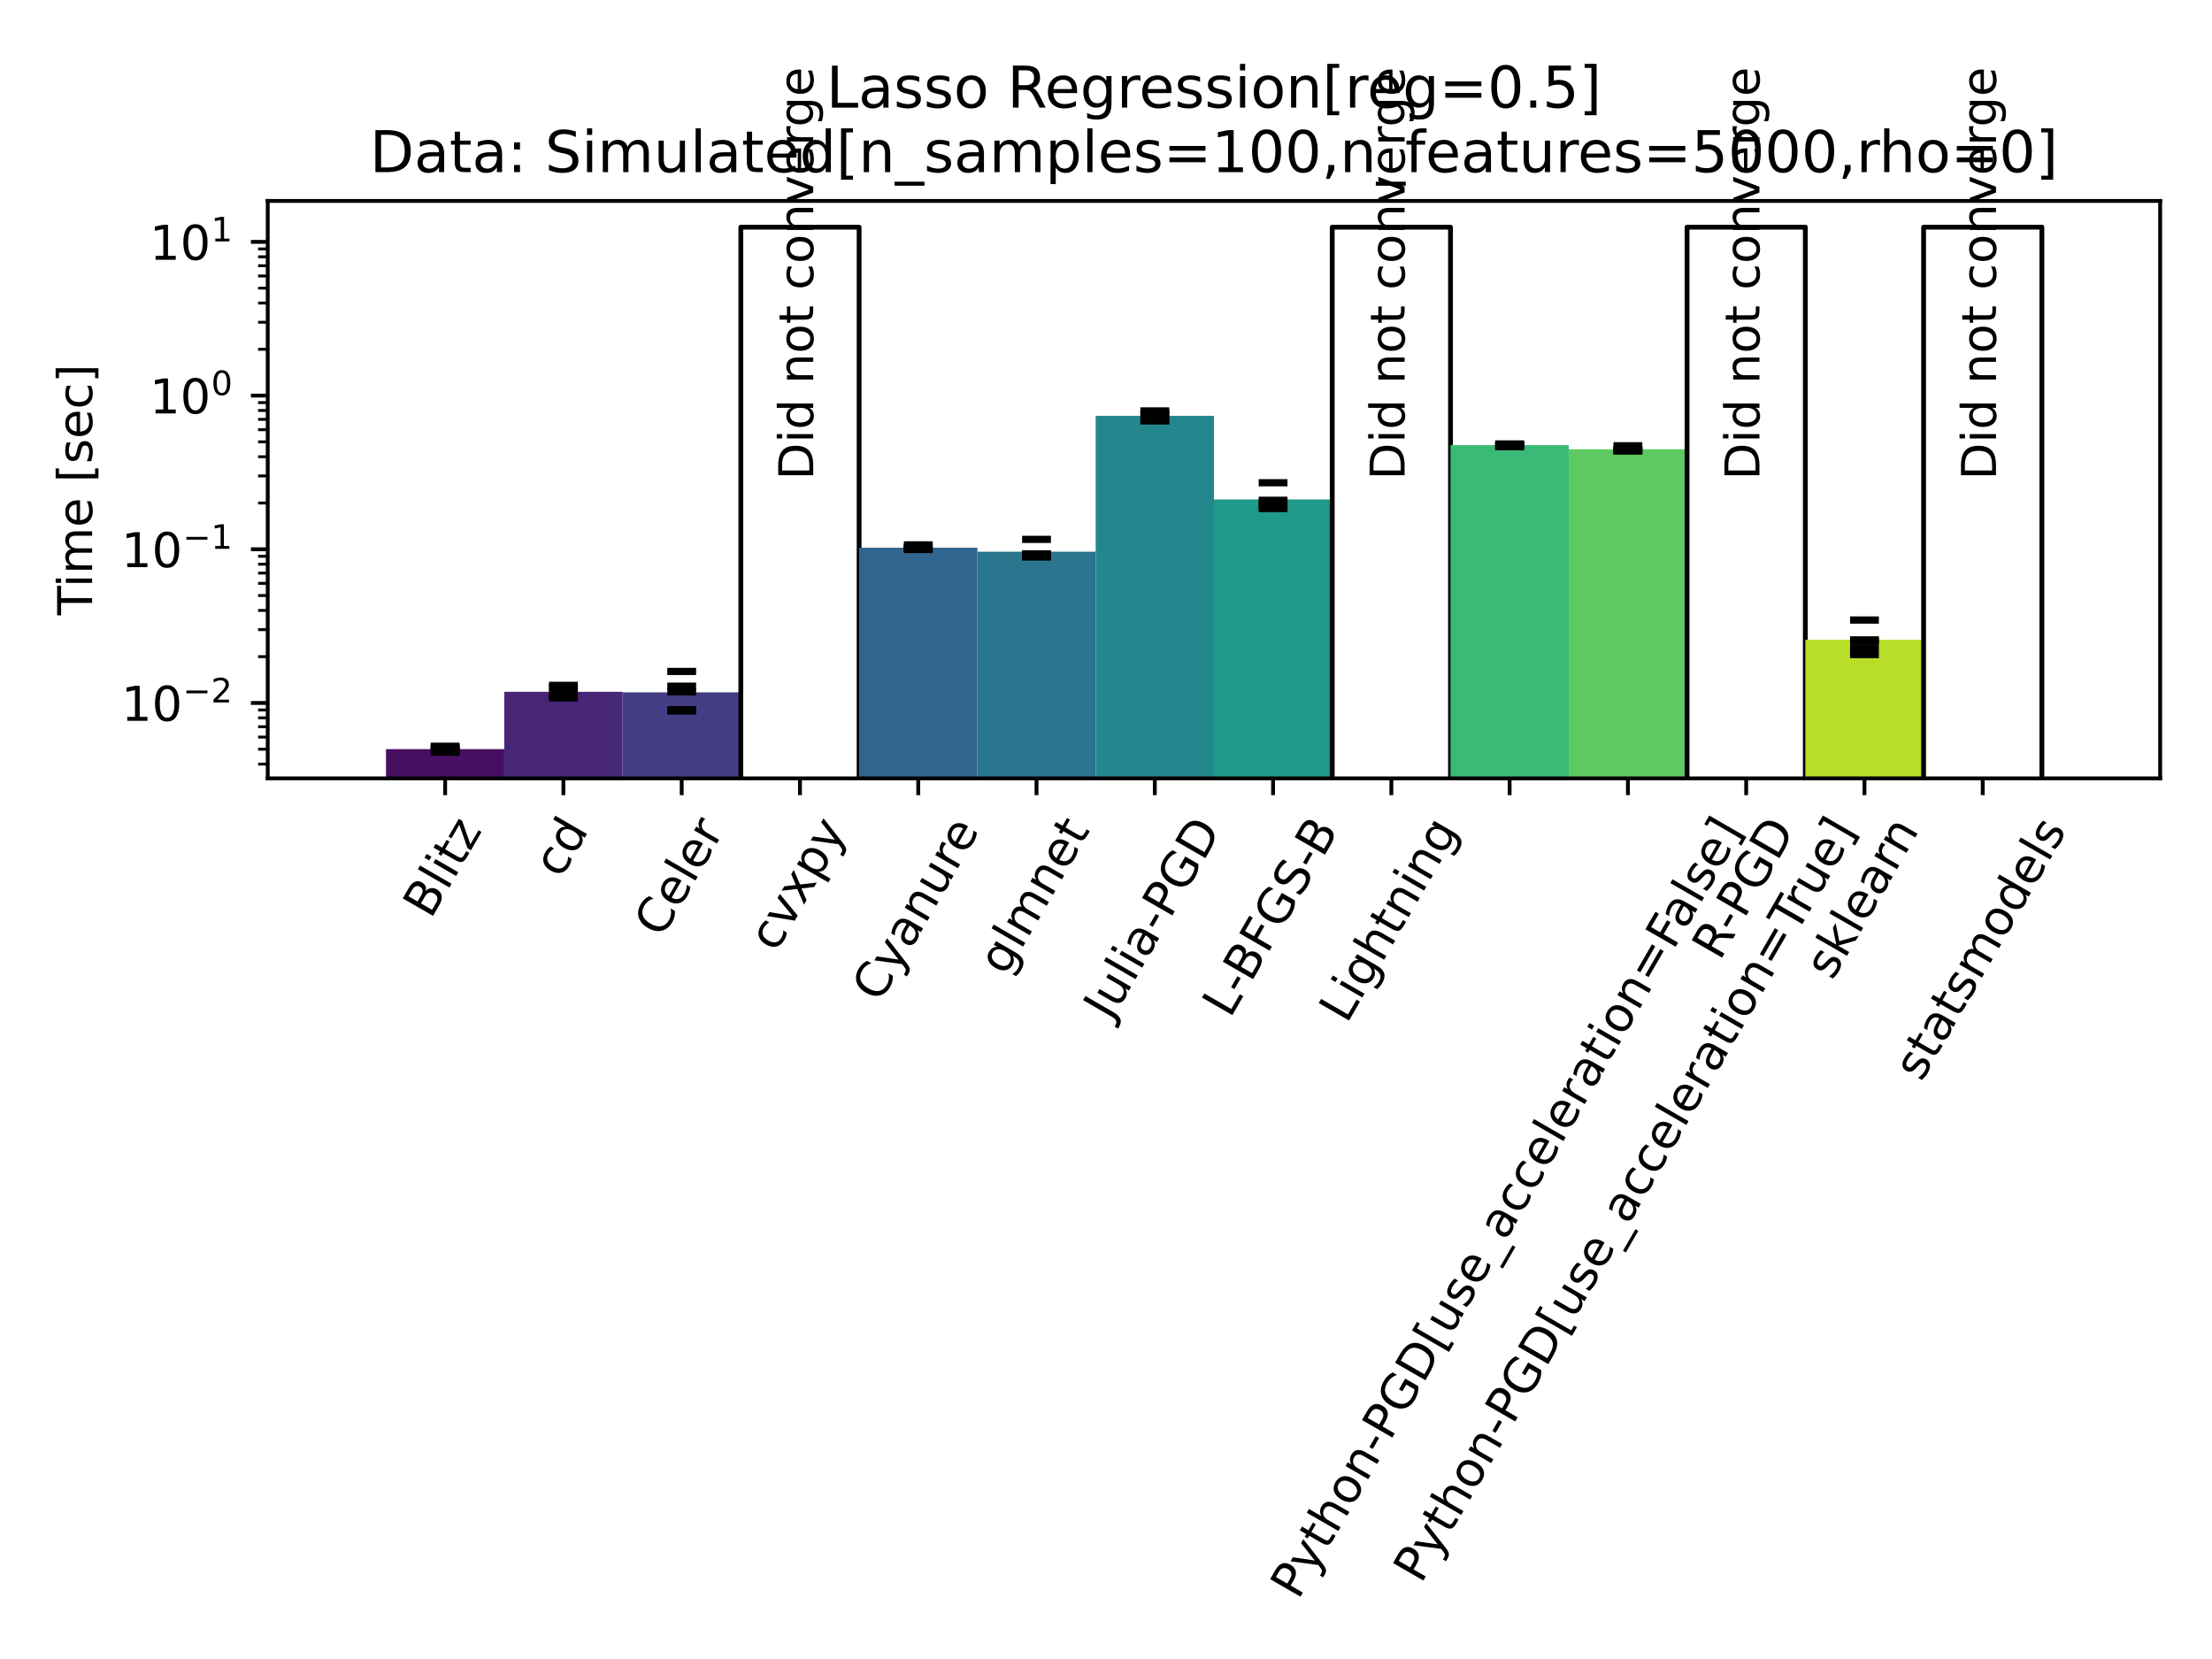 <?xml version="1.0" encoding="utf-8" standalone="no"?>
<!DOCTYPE svg PUBLIC "-//W3C//DTD SVG 1.1//EN"
  "http://www.w3.org/Graphics/SVG/1.1/DTD/svg11.dtd">
<!-- Created with matplotlib (https://matplotlib.org/) -->
<svg height="345.6pt" version="1.1" viewBox="0 0 460.8 345.6" width="460.8pt" xmlns="http://www.w3.org/2000/svg" xmlns:xlink="http://www.w3.org/1999/xlink">
 <defs>
  <style type="text/css">*{stroke-linecap:butt;stroke-linejoin:round;}</style>
 </defs>
 <g id="figure_1">
  <g id="patch_1">
   <path d="M 0 345.6 
L 460.8 345.6 
L 460.8 0 
L 0 0 
z
" style="fill:#ffffff;"/>
  </g>
  <g id="axes_1">
   <g id="patch_2">
    <path d="M 55.772 162.148 
L 450 162.148 
L 450 41.856 
L 55.772 41.856 
z
" style="fill:#ffffff;"/>
   </g>
   <g id="patch_3">
    <path clip-path="url(#p3d1bf90255)" d="M 80.411 32098.997 
L 105.051 32098.997 
L 105.051 156.059 
L 80.411 156.059 
z
" style="fill:#470e61;"/>
   </g>
   <g id="patch_4">
    <path clip-path="url(#p3d1bf90255)" d="M 105.051 32098.997 
L 129.69 32098.997 
L 129.69 144.115 
L 105.051 144.115 
z
" style="fill:#482677;"/>
   </g>
   <g id="patch_5">
    <path clip-path="url(#p3d1bf90255)" d="M 129.69 32098.997 
L 154.329 32098.997 
L 154.329 144.23 
L 129.69 144.23 
z
" style="fill:#433d84;"/>
   </g>
   <g id="patch_6">
    <path clip-path="url(#p3d1bf90255)" d="M 154.329 32098.997 
L 178.968 32098.997 
L 178.968 47.324 
L 154.329 47.324 
z
" style="fill:#ffffff;stroke:#000000;stroke-linejoin:miter;"/>
   </g>
   <g id="patch_7">
    <path clip-path="url(#p3d1bf90255)" d="M 178.968 32098.997 
L 203.608 32098.997 
L 203.608 114.092 
L 178.968 114.092 
z
" style="fill:#32658e;"/>
   </g>
   <g id="patch_8">
    <path clip-path="url(#p3d1bf90255)" d="M 203.608 32098.997 
L 228.247 32098.997 
L 228.247 114.931 
L 203.608 114.931 
z
" style="fill:#2a768e;"/>
   </g>
   <g id="patch_9">
    <path clip-path="url(#p3d1bf90255)" d="M 228.247 32098.997 
L 252.886 32098.997 
L 252.886 86.617 
L 228.247 86.617 
z
" style="fill:#24878e;"/>
   </g>
   <g id="patch_10">
    <path clip-path="url(#p3d1bf90255)" d="M 252.886 32098.997 
L 277.525 32098.997 
L 277.525 104.039 
L 252.886 104.039 
z
" style="fill:#1f998a;"/>
   </g>
   <g id="patch_11">
    <path clip-path="url(#p3d1bf90255)" d="M 277.525 32098.997 
L 302.165 32098.997 
L 302.165 47.324 
L 277.525 47.324 
z
" style="fill:#ffffff;stroke:#000000;stroke-linejoin:miter;"/>
   </g>
   <g id="patch_12">
    <path clip-path="url(#p3d1bf90255)" d="M 302.165 32098.997 
L 326.804 32098.997 
L 326.804 92.726 
L 302.165 92.726 
z
" style="fill:#3aba76;"/>
   </g>
   <g id="patch_13">
    <path clip-path="url(#p3d1bf90255)" d="M 326.804 32098.997 
L 351.443 32098.997 
L 351.443 93.58 
L 326.804 93.58 
z
" style="fill:#5ec962;"/>
   </g>
   <g id="patch_14">
    <path clip-path="url(#p3d1bf90255)" d="M 351.443 32098.997 
L 376.082 32098.997 
L 376.082 47.324 
L 351.443 47.324 
z
" style="fill:#ffffff;stroke:#000000;stroke-linejoin:miter;"/>
   </g>
   <g id="patch_15">
    <path clip-path="url(#p3d1bf90255)" d="M 376.082 32098.997 
L 400.722 32098.997 
L 400.722 133.259 
L 376.082 133.259 
z
" style="fill:#b8de29;"/>
   </g>
   <g id="patch_16">
    <path clip-path="url(#p3d1bf90255)" d="M 400.722 32098.997 
L 425.361 32098.997 
L 425.361 47.324 
L 400.722 47.324 
z
" style="fill:#ffffff;stroke:#000000;stroke-linejoin:miter;"/>
   </g>
   <g id="matplotlib.axis_1">
    <g id="xtick_1">
     <g id="line2d_1">
      <defs>
       <path d="M 0 0 
L 0 3.5 
" id="m2a4232f8e5" style="stroke:#000000;stroke-width:0.8;"/>
      </defs>
      <g>
       <use style="stroke:#000000;stroke-width:0.8;" x="92.731" xlink:href="#m2a4232f8e5" y="162.148"/>
      </g>
     </g>
     <g id="text_1">
      <!-- Blitz -->
      <g transform="translate(89.724 191.641)rotate(-60)scale(0.1 -0.1)">
       <defs>
        <path d="M 19.672 34.812 
L 19.672 8.109 
L 35.5 8.109 
Q 43.453 8.109 47.281 11.406 
Q 51.125 14.703 51.125 21.484 
Q 51.125 28.328 47.281 31.562 
Q 43.453 34.812 35.5 34.812 
z
M 19.672 64.797 
L 19.672 42.828 
L 34.281 42.828 
Q 41.5 42.828 45.031 45.531 
Q 48.578 48.25 48.578 53.812 
Q 48.578 59.328 45.031 62.062 
Q 41.5 64.797 34.281 64.797 
z
M 9.812 72.906 
L 35.016 72.906 
Q 46.297 72.906 52.391 68.219 
Q 58.5 63.531 58.5 54.891 
Q 58.5 48.188 55.375 44.234 
Q 52.25 40.281 46.188 39.312 
Q 53.469 37.75 57.5 32.781 
Q 61.531 27.828 61.531 20.406 
Q 61.531 10.641 54.891 5.312 
Q 48.25 0 35.984 0 
L 9.812 0 
z
" id="DejaVuSans-66"/>
        <path d="M 9.422 75.984 
L 18.406 75.984 
L 18.406 0 
L 9.422 0 
z
" id="DejaVuSans-108"/>
        <path d="M 9.422 54.688 
L 18.406 54.688 
L 18.406 0 
L 9.422 0 
z
M 9.422 75.984 
L 18.406 75.984 
L 18.406 64.594 
L 9.422 64.594 
z
" id="DejaVuSans-105"/>
        <path d="M 18.312 70.219 
L 18.312 54.688 
L 36.812 54.688 
L 36.812 47.703 
L 18.312 47.703 
L 18.312 18.016 
Q 18.312 11.328 20.141 9.422 
Q 21.969 7.516 27.594 7.516 
L 36.812 7.516 
L 36.812 0 
L 27.594 0 
Q 17.188 0 13.234 3.875 
Q 9.281 7.766 9.281 18.016 
L 9.281 47.703 
L 2.688 47.703 
L 2.688 54.688 
L 9.281 54.688 
L 9.281 70.219 
z
" id="DejaVuSans-116"/>
        <path d="M 5.516 54.688 
L 48.188 54.688 
L 48.188 46.484 
L 14.406 7.172 
L 48.188 7.172 
L 48.188 0 
L 4.297 0 
L 4.297 8.203 
L 38.094 47.516 
L 5.516 47.516 
z
" id="DejaVuSans-122"/>
       </defs>
       <use xlink:href="#DejaVuSans-66"/>
       <use x="68.604" xlink:href="#DejaVuSans-108"/>
       <use x="96.387" xlink:href="#DejaVuSans-105"/>
       <use x="124.17" xlink:href="#DejaVuSans-116"/>
       <use x="163.379" xlink:href="#DejaVuSans-122"/>
      </g>
     </g>
    </g>
    <g id="xtick_2">
     <g id="line2d_2">
      <g>
       <use style="stroke:#000000;stroke-width:0.8;" x="117.37" xlink:href="#m2a4232f8e5" y="162.148"/>
      </g>
     </g>
     <g id="text_2">
      <!-- cd -->
      <g transform="translate(116.798 183.207)rotate(-60)scale(0.1 -0.1)">
       <defs>
        <path d="M 48.781 52.594 
L 48.781 44.188 
Q 44.969 46.297 41.141 47.344 
Q 37.312 48.391 33.406 48.391 
Q 24.656 48.391 19.812 42.844 
Q 14.984 37.312 14.984 27.297 
Q 14.984 17.281 19.812 11.734 
Q 24.656 6.203 33.406 6.203 
Q 37.312 6.203 41.141 7.25 
Q 44.969 8.297 48.781 10.406 
L 48.781 2.094 
Q 45.016 0.344 40.984 -0.531 
Q 36.969 -1.422 32.422 -1.422 
Q 20.062 -1.422 12.781 6.344 
Q 5.516 14.109 5.516 27.297 
Q 5.516 40.672 12.859 48.328 
Q 20.219 56 33.016 56 
Q 37.156 56 41.109 55.141 
Q 45.062 54.297 48.781 52.594 
z
" id="DejaVuSans-99"/>
        <path d="M 45.406 46.391 
L 45.406 75.984 
L 54.391 75.984 
L 54.391 0 
L 45.406 0 
L 45.406 8.203 
Q 42.578 3.328 38.25 0.953 
Q 33.938 -1.422 27.875 -1.422 
Q 17.969 -1.422 11.734 6.484 
Q 5.516 14.406 5.516 27.297 
Q 5.516 40.188 11.734 48.094 
Q 17.969 56 27.875 56 
Q 33.938 56 38.25 53.625 
Q 42.578 51.266 45.406 46.391 
z
M 14.797 27.297 
Q 14.797 17.391 18.875 11.75 
Q 22.953 6.109 30.078 6.109 
Q 37.203 6.109 41.297 11.75 
Q 45.406 17.391 45.406 27.297 
Q 45.406 37.203 41.297 42.844 
Q 37.203 48.484 30.078 48.484 
Q 22.953 48.484 18.875 42.844 
Q 14.797 37.203 14.797 27.297 
z
" id="DejaVuSans-100"/>
       </defs>
       <use xlink:href="#DejaVuSans-99"/>
       <use x="54.98" xlink:href="#DejaVuSans-100"/>
      </g>
     </g>
    </g>
    <g id="xtick_3">
     <g id="line2d_3">
      <g>
       <use style="stroke:#000000;stroke-width:0.8;" x="142.009" xlink:href="#m2a4232f8e5" y="162.148"/>
      </g>
     </g>
     <g id="text_3">
      <!-- Celer -->
      <g transform="translate(137.855 195.618)rotate(-60)scale(0.1 -0.1)">
       <defs>
        <path d="M 64.406 67.281 
L 64.406 56.891 
Q 59.422 61.531 53.781 63.812 
Q 48.141 66.109 41.797 66.109 
Q 29.297 66.109 22.656 58.469 
Q 16.016 50.828 16.016 36.375 
Q 16.016 21.969 22.656 14.328 
Q 29.297 6.688 41.797 6.688 
Q 48.141 6.688 53.781 8.984 
Q 59.422 11.281 64.406 15.922 
L 64.406 5.609 
Q 59.234 2.094 53.438 0.328 
Q 47.656 -1.422 41.219 -1.422 
Q 24.656 -1.422 15.125 8.703 
Q 5.609 18.844 5.609 36.375 
Q 5.609 53.953 15.125 64.078 
Q 24.656 74.219 41.219 74.219 
Q 47.75 74.219 53.531 72.484 
Q 59.328 70.75 64.406 67.281 
z
" id="DejaVuSans-67"/>
        <path d="M 56.203 29.594 
L 56.203 25.203 
L 14.891 25.203 
Q 15.484 15.922 20.484 11.062 
Q 25.484 6.203 34.422 6.203 
Q 39.594 6.203 44.453 7.469 
Q 49.312 8.734 54.109 11.281 
L 54.109 2.781 
Q 49.266 0.734 44.188 -0.344 
Q 39.109 -1.422 33.891 -1.422 
Q 20.797 -1.422 13.156 6.188 
Q 5.516 13.812 5.516 26.812 
Q 5.516 40.234 12.766 48.109 
Q 20.016 56 32.328 56 
Q 43.359 56 49.781 48.891 
Q 56.203 41.797 56.203 29.594 
z
M 47.219 32.234 
Q 47.125 39.594 43.094 43.984 
Q 39.062 48.391 32.422 48.391 
Q 24.906 48.391 20.391 44.141 
Q 15.875 39.891 15.188 32.172 
z
" id="DejaVuSans-101"/>
        <path d="M 41.109 46.297 
Q 39.594 47.172 37.812 47.578 
Q 36.031 48 33.891 48 
Q 26.266 48 22.188 43.047 
Q 18.109 38.094 18.109 28.812 
L 18.109 0 
L 9.078 0 
L 9.078 54.688 
L 18.109 54.688 
L 18.109 46.188 
Q 20.953 51.172 25.484 53.578 
Q 30.031 56 36.531 56 
Q 37.453 56 38.578 55.875 
Q 39.703 55.766 41.062 55.516 
z
" id="DejaVuSans-114"/>
       </defs>
       <use xlink:href="#DejaVuSans-67"/>
       <use x="69.824" xlink:href="#DejaVuSans-101"/>
       <use x="131.348" xlink:href="#DejaVuSans-108"/>
       <use x="159.131" xlink:href="#DejaVuSans-101"/>
       <use x="220.654" xlink:href="#DejaVuSans-114"/>
      </g>
     </g>
    </g>
    <g id="xtick_4">
     <g id="line2d_4">
      <g>
       <use style="stroke:#000000;stroke-width:0.8;" x="166.649" xlink:href="#m2a4232f8e5" y="162.148"/>
      </g>
     </g>
     <g id="text_4">
      <!-- cvxpy -->
      <g transform="translate(161.638 198.585)rotate(-60)scale(0.1 -0.1)">
       <defs>
        <path d="M 2.984 54.688 
L 12.5 54.688 
L 29.594 8.797 
L 46.688 54.688 
L 56.203 54.688 
L 35.688 0 
L 23.484 0 
z
" id="DejaVuSans-118"/>
        <path d="M 54.891 54.688 
L 35.109 28.078 
L 55.906 0 
L 45.312 0 
L 29.391 21.484 
L 13.484 0 
L 2.875 0 
L 24.125 28.609 
L 4.688 54.688 
L 15.281 54.688 
L 29.781 35.203 
L 44.281 54.688 
z
" id="DejaVuSans-120"/>
        <path d="M 18.109 8.203 
L 18.109 -20.797 
L 9.078 -20.797 
L 9.078 54.688 
L 18.109 54.688 
L 18.109 46.391 
Q 20.953 51.266 25.266 53.625 
Q 29.594 56 35.594 56 
Q 45.562 56 51.781 48.094 
Q 58.016 40.188 58.016 27.297 
Q 58.016 14.406 51.781 6.484 
Q 45.562 -1.422 35.594 -1.422 
Q 29.594 -1.422 25.266 0.953 
Q 20.953 3.328 18.109 8.203 
z
M 48.688 27.297 
Q 48.688 37.203 44.609 42.844 
Q 40.531 48.484 33.406 48.484 
Q 26.266 48.484 22.188 42.844 
Q 18.109 37.203 18.109 27.297 
Q 18.109 17.391 22.188 11.75 
Q 26.266 6.109 33.406 6.109 
Q 40.531 6.109 44.609 11.75 
Q 48.688 17.391 48.688 27.297 
z
" id="DejaVuSans-112"/>
        <path d="M 32.172 -5.078 
Q 28.375 -14.844 24.75 -17.812 
Q 21.141 -20.797 15.094 -20.797 
L 7.906 -20.797 
L 7.906 -13.281 
L 13.188 -13.281 
Q 16.891 -13.281 18.938 -11.516 
Q 21 -9.766 23.484 -3.219 
L 25.094 0.875 
L 2.984 54.688 
L 12.5 54.688 
L 29.594 11.922 
L 46.688 54.688 
L 56.203 54.688 
z
" id="DejaVuSans-121"/>
       </defs>
       <use xlink:href="#DejaVuSans-99"/>
       <use x="54.98" xlink:href="#DejaVuSans-118"/>
       <use x="114.16" xlink:href="#DejaVuSans-120"/>
       <use x="173.34" xlink:href="#DejaVuSans-112"/>
       <use x="236.816" xlink:href="#DejaVuSans-121"/>
      </g>
     </g>
    </g>
    <g id="xtick_5">
     <g id="line2d_5">
      <g>
       <use style="stroke:#000000;stroke-width:0.8;" x="191.288" xlink:href="#m2a4232f8e5" y="162.148"/>
      </g>
     </g>
     <g id="text_5">
      <!-- Cyanure -->
      <g transform="translate(183.242 209.099)rotate(-60)scale(0.1 -0.1)">
       <defs>
        <path d="M 34.281 27.484 
Q 23.391 27.484 19.188 25 
Q 14.984 22.516 14.984 16.5 
Q 14.984 11.719 18.141 8.906 
Q 21.297 6.109 26.703 6.109 
Q 34.188 6.109 38.703 11.406 
Q 43.219 16.703 43.219 25.484 
L 43.219 27.484 
z
M 52.203 31.203 
L 52.203 0 
L 43.219 0 
L 43.219 8.297 
Q 40.141 3.328 35.547 0.953 
Q 30.953 -1.422 24.312 -1.422 
Q 15.922 -1.422 10.953 3.297 
Q 6 8.016 6 15.922 
Q 6 25.141 12.172 29.828 
Q 18.359 34.516 30.609 34.516 
L 43.219 34.516 
L 43.219 35.406 
Q 43.219 41.609 39.141 45 
Q 35.062 48.391 27.688 48.391 
Q 23 48.391 18.547 47.266 
Q 14.109 46.141 10.016 43.891 
L 10.016 52.203 
Q 14.938 54.109 19.578 55.047 
Q 24.219 56 28.609 56 
Q 40.484 56 46.344 49.844 
Q 52.203 43.703 52.203 31.203 
z
" id="DejaVuSans-97"/>
        <path d="M 54.891 33.016 
L 54.891 0 
L 45.906 0 
L 45.906 32.719 
Q 45.906 40.484 42.875 44.328 
Q 39.844 48.188 33.797 48.188 
Q 26.516 48.188 22.312 43.547 
Q 18.109 38.922 18.109 30.906 
L 18.109 0 
L 9.078 0 
L 9.078 54.688 
L 18.109 54.688 
L 18.109 46.188 
Q 21.344 51.125 25.703 53.562 
Q 30.078 56 35.797 56 
Q 45.219 56 50.047 50.172 
Q 54.891 44.344 54.891 33.016 
z
" id="DejaVuSans-110"/>
        <path d="M 8.5 21.578 
L 8.5 54.688 
L 17.484 54.688 
L 17.484 21.922 
Q 17.484 14.156 20.5 10.266 
Q 23.531 6.391 29.594 6.391 
Q 36.859 6.391 41.078 11.031 
Q 45.312 15.672 45.312 23.688 
L 45.312 54.688 
L 54.297 54.688 
L 54.297 0 
L 45.312 0 
L 45.312 8.406 
Q 42.047 3.422 37.719 1 
Q 33.406 -1.422 27.688 -1.422 
Q 18.266 -1.422 13.375 4.438 
Q 8.5 10.297 8.5 21.578 
z
M 31.109 56 
z
" id="DejaVuSans-117"/>
       </defs>
       <use xlink:href="#DejaVuSans-67"/>
       <use x="69.824" xlink:href="#DejaVuSans-121"/>
       <use x="129.004" xlink:href="#DejaVuSans-97"/>
       <use x="190.283" xlink:href="#DejaVuSans-110"/>
       <use x="253.662" xlink:href="#DejaVuSans-117"/>
       <use x="317.041" xlink:href="#DejaVuSans-114"/>
       <use x="355.904" xlink:href="#DejaVuSans-101"/>
      </g>
     </g>
    </g>
    <g id="xtick_6">
     <g id="line2d_6">
      <g>
       <use style="stroke:#000000;stroke-width:0.8;" x="215.927" xlink:href="#m2a4232f8e5" y="162.148"/>
      </g>
     </g>
     <g id="text_6">
      <!-- glmnet -->
      <g transform="translate(209.497 203.499)rotate(-60)scale(0.1 -0.1)">
       <defs>
        <path d="M 45.406 27.984 
Q 45.406 37.75 41.375 43.109 
Q 37.359 48.484 30.078 48.484 
Q 22.859 48.484 18.828 43.109 
Q 14.797 37.75 14.797 27.984 
Q 14.797 18.266 18.828 12.891 
Q 22.859 7.516 30.078 7.516 
Q 37.359 7.516 41.375 12.891 
Q 45.406 18.266 45.406 27.984 
z
M 54.391 6.781 
Q 54.391 -7.172 48.188 -13.984 
Q 42 -20.797 29.203 -20.797 
Q 24.469 -20.797 20.266 -20.094 
Q 16.062 -19.391 12.109 -17.922 
L 12.109 -9.188 
Q 16.062 -11.328 19.922 -12.344 
Q 23.781 -13.375 27.781 -13.375 
Q 36.625 -13.375 41.016 -8.766 
Q 45.406 -4.156 45.406 5.172 
L 45.406 9.625 
Q 42.625 4.781 38.281 2.391 
Q 33.938 0 27.875 0 
Q 17.828 0 11.672 7.656 
Q 5.516 15.328 5.516 27.984 
Q 5.516 40.672 11.672 48.328 
Q 17.828 56 27.875 56 
Q 33.938 56 38.281 53.609 
Q 42.625 51.219 45.406 46.391 
L 45.406 54.688 
L 54.391 54.688 
z
" id="DejaVuSans-103"/>
        <path d="M 52 44.188 
Q 55.375 50.25 60.062 53.125 
Q 64.75 56 71.094 56 
Q 79.641 56 84.281 50.016 
Q 88.922 44.047 88.922 33.016 
L 88.922 0 
L 79.891 0 
L 79.891 32.719 
Q 79.891 40.578 77.094 44.375 
Q 74.312 48.188 68.609 48.188 
Q 61.625 48.188 57.562 43.547 
Q 53.516 38.922 53.516 30.906 
L 53.516 0 
L 44.484 0 
L 44.484 32.719 
Q 44.484 40.625 41.703 44.406 
Q 38.922 48.188 33.109 48.188 
Q 26.219 48.188 22.156 43.531 
Q 18.109 38.875 18.109 30.906 
L 18.109 0 
L 9.078 0 
L 9.078 54.688 
L 18.109 54.688 
L 18.109 46.188 
Q 21.188 51.219 25.484 53.609 
Q 29.781 56 35.688 56 
Q 41.656 56 45.828 52.969 
Q 50 49.953 52 44.188 
z
" id="DejaVuSans-109"/>
       </defs>
       <use xlink:href="#DejaVuSans-103"/>
       <use x="63.477" xlink:href="#DejaVuSans-108"/>
       <use x="91.26" xlink:href="#DejaVuSans-109"/>
       <use x="188.672" xlink:href="#DejaVuSans-110"/>
       <use x="252.051" xlink:href="#DejaVuSans-101"/>
       <use x="313.574" xlink:href="#DejaVuSans-116"/>
      </g>
     </g>
    </g>
    <g id="xtick_7">
     <g id="line2d_7">
      <g>
       <use style="stroke:#000000;stroke-width:0.8;" x="240.566" xlink:href="#m2a4232f8e5" y="162.148"/>
      </g>
     </g>
     <g id="text_7">
      <!-- Julia-PGD -->
      <g transform="translate(231.442 212.835)rotate(-60)scale(0.1 -0.1)">
       <defs>
        <path d="M 9.812 72.906 
L 19.672 72.906 
L 19.672 5.078 
Q 19.672 -8.109 14.672 -14.062 
Q 9.672 -20.016 -1.422 -20.016 
L -5.172 -20.016 
L -5.172 -11.719 
L -2.094 -11.719 
Q 4.438 -11.719 7.125 -8.047 
Q 9.812 -4.391 9.812 5.078 
z
" id="DejaVuSans-74"/>
        <path d="M 4.891 31.391 
L 31.203 31.391 
L 31.203 23.391 
L 4.891 23.391 
z
" id="DejaVuSans-45"/>
        <path d="M 19.672 64.797 
L 19.672 37.406 
L 32.078 37.406 
Q 38.969 37.406 42.719 40.969 
Q 46.484 44.531 46.484 51.125 
Q 46.484 57.672 42.719 61.234 
Q 38.969 64.797 32.078 64.797 
z
M 9.812 72.906 
L 32.078 72.906 
Q 44.344 72.906 50.609 67.359 
Q 56.891 61.812 56.891 51.125 
Q 56.891 40.328 50.609 34.812 
Q 44.344 29.297 32.078 29.297 
L 19.672 29.297 
L 19.672 0 
L 9.812 0 
z
" id="DejaVuSans-80"/>
        <path d="M 59.516 10.406 
L 59.516 29.984 
L 43.406 29.984 
L 43.406 38.094 
L 69.281 38.094 
L 69.281 6.781 
Q 63.578 2.734 56.688 0.656 
Q 49.812 -1.422 42 -1.422 
Q 24.906 -1.422 15.25 8.562 
Q 5.609 18.562 5.609 36.375 
Q 5.609 54.25 15.25 64.234 
Q 24.906 74.219 42 74.219 
Q 49.125 74.219 55.547 72.453 
Q 61.969 70.703 67.391 67.281 
L 67.391 56.781 
Q 61.922 61.422 55.766 63.766 
Q 49.609 66.109 42.828 66.109 
Q 29.438 66.109 22.719 58.641 
Q 16.016 51.172 16.016 36.375 
Q 16.016 21.625 22.719 14.156 
Q 29.438 6.688 42.828 6.688 
Q 48.047 6.688 52.141 7.594 
Q 56.25 8.5 59.516 10.406 
z
" id="DejaVuSans-71"/>
        <path d="M 19.672 64.797 
L 19.672 8.109 
L 31.594 8.109 
Q 46.688 8.109 53.688 14.938 
Q 60.688 21.781 60.688 36.531 
Q 60.688 51.172 53.688 57.984 
Q 46.688 64.797 31.594 64.797 
z
M 9.812 72.906 
L 30.078 72.906 
Q 51.266 72.906 61.172 64.094 
Q 71.094 55.281 71.094 36.531 
Q 71.094 17.672 61.125 8.828 
Q 51.172 0 30.078 0 
L 9.812 0 
z
" id="DejaVuSans-68"/>
       </defs>
       <use xlink:href="#DejaVuSans-74"/>
       <use x="29.492" xlink:href="#DejaVuSans-117"/>
       <use x="92.871" xlink:href="#DejaVuSans-108"/>
       <use x="120.654" xlink:href="#DejaVuSans-105"/>
       <use x="148.438" xlink:href="#DejaVuSans-97"/>
       <use x="209.717" xlink:href="#DejaVuSans-45"/>
       <use x="245.801" xlink:href="#DejaVuSans-80"/>
       <use x="306.104" xlink:href="#DejaVuSans-71"/>
       <use x="383.594" xlink:href="#DejaVuSans-68"/>
      </g>
     </g>
    </g>
    <g id="xtick_8">
     <g id="line2d_8">
      <g>
       <use style="stroke:#000000;stroke-width:0.8;" x="265.206" xlink:href="#m2a4232f8e5" y="162.148"/>
      </g>
     </g>
     <g id="text_8">
      <!-- L-BFGS-B -->
      <g transform="translate(256.231 212.315)rotate(-60)scale(0.1 -0.1)">
       <defs>
        <path d="M 9.812 72.906 
L 19.672 72.906 
L 19.672 8.297 
L 55.172 8.297 
L 55.172 0 
L 9.812 0 
z
" id="DejaVuSans-76"/>
        <path d="M 9.812 72.906 
L 51.703 72.906 
L 51.703 64.594 
L 19.672 64.594 
L 19.672 43.109 
L 48.578 43.109 
L 48.578 34.812 
L 19.672 34.812 
L 19.672 0 
L 9.812 0 
z
" id="DejaVuSans-70"/>
        <path d="M 53.516 70.516 
L 53.516 60.891 
Q 47.906 63.578 42.922 64.891 
Q 37.938 66.219 33.297 66.219 
Q 25.25 66.219 20.875 63.094 
Q 16.5 59.969 16.5 54.203 
Q 16.5 49.359 19.406 46.891 
Q 22.312 44.438 30.422 42.922 
L 36.375 41.703 
Q 47.406 39.594 52.656 34.297 
Q 57.906 29 57.906 20.125 
Q 57.906 9.516 50.797 4.047 
Q 43.703 -1.422 29.984 -1.422 
Q 24.812 -1.422 18.969 -0.25 
Q 13.141 0.922 6.891 3.219 
L 6.891 13.375 
Q 12.891 10.016 18.656 8.297 
Q 24.422 6.594 29.984 6.594 
Q 38.422 6.594 43.016 9.906 
Q 47.609 13.234 47.609 19.391 
Q 47.609 24.75 44.312 27.781 
Q 41.016 30.812 33.5 32.328 
L 27.484 33.5 
Q 16.453 35.688 11.516 40.375 
Q 6.594 45.062 6.594 53.422 
Q 6.594 63.094 13.406 68.656 
Q 20.219 74.219 32.172 74.219 
Q 37.312 74.219 42.625 73.281 
Q 47.953 72.359 53.516 70.516 
z
" id="DejaVuSans-83"/>
       </defs>
       <use xlink:href="#DejaVuSans-76"/>
       <use x="53.963" xlink:href="#DejaVuSans-45"/>
       <use x="86.422" xlink:href="#DejaVuSans-66"/>
       <use x="155.025" xlink:href="#DejaVuSans-70"/>
       <use x="212.545" xlink:href="#DejaVuSans-71"/>
       <use x="290.035" xlink:href="#DejaVuSans-83"/>
       <use x="353.512" xlink:href="#DejaVuSans-45"/>
       <use x="385.971" xlink:href="#DejaVuSans-66"/>
      </g>
     </g>
    </g>
    <g id="xtick_9">
     <g id="line2d_9">
      <g>
       <use style="stroke:#000000;stroke-width:0.8;" x="289.845" xlink:href="#m2a4232f8e5" y="162.148"/>
      </g>
     </g>
     <g id="text_9">
      <!-- Lightning -->
      <g transform="translate(280.545 213.441)rotate(-60)scale(0.1 -0.1)">
       <defs>
        <path d="M 54.891 33.016 
L 54.891 0 
L 45.906 0 
L 45.906 32.719 
Q 45.906 40.484 42.875 44.328 
Q 39.844 48.188 33.797 48.188 
Q 26.516 48.188 22.312 43.547 
Q 18.109 38.922 18.109 30.906 
L 18.109 0 
L 9.078 0 
L 9.078 75.984 
L 18.109 75.984 
L 18.109 46.188 
Q 21.344 51.125 25.703 53.562 
Q 30.078 56 35.797 56 
Q 45.219 56 50.047 50.172 
Q 54.891 44.344 54.891 33.016 
z
" id="DejaVuSans-104"/>
       </defs>
       <use xlink:href="#DejaVuSans-76"/>
       <use x="55.713" xlink:href="#DejaVuSans-105"/>
       <use x="83.496" xlink:href="#DejaVuSans-103"/>
       <use x="146.973" xlink:href="#DejaVuSans-104"/>
       <use x="210.352" xlink:href="#DejaVuSans-116"/>
       <use x="249.561" xlink:href="#DejaVuSans-110"/>
       <use x="312.939" xlink:href="#DejaVuSans-105"/>
       <use x="340.723" xlink:href="#DejaVuSans-110"/>
       <use x="404.102" xlink:href="#DejaVuSans-103"/>
      </g>
     </g>
    </g>
    <g id="xtick_10">
     <g id="line2d_10">
      <g>
       <use style="stroke:#000000;stroke-width:0.8;" x="314.484" xlink:href="#m2a4232f8e5" y="162.148"/>
      </g>
     </g>
     <g id="text_10">
      <!-- Python-PGD[use_acceleration=False] -->
      <g transform="translate(270.418 333.459)rotate(-60)scale(0.1 -0.1)">
       <defs>
        <path d="M 30.609 48.391 
Q 23.391 48.391 19.188 42.75 
Q 14.984 37.109 14.984 27.297 
Q 14.984 17.484 19.156 11.844 
Q 23.344 6.203 30.609 6.203 
Q 37.797 6.203 41.984 11.859 
Q 46.188 17.531 46.188 27.297 
Q 46.188 37.016 41.984 42.703 
Q 37.797 48.391 30.609 48.391 
z
M 30.609 56 
Q 42.328 56 49.016 48.375 
Q 55.719 40.766 55.719 27.297 
Q 55.719 13.875 49.016 6.219 
Q 42.328 -1.422 30.609 -1.422 
Q 18.844 -1.422 12.172 6.219 
Q 5.516 13.875 5.516 27.297 
Q 5.516 40.766 12.172 48.375 
Q 18.844 56 30.609 56 
z
" id="DejaVuSans-111"/>
        <path d="M 8.594 75.984 
L 29.297 75.984 
L 29.297 69 
L 17.578 69 
L 17.578 -6.203 
L 29.297 -6.203 
L 29.297 -13.188 
L 8.594 -13.188 
z
" id="DejaVuSans-91"/>
        <path d="M 44.281 53.078 
L 44.281 44.578 
Q 40.484 46.531 36.375 47.5 
Q 32.281 48.484 27.875 48.484 
Q 21.188 48.484 17.844 46.438 
Q 14.5 44.391 14.5 40.281 
Q 14.5 37.156 16.891 35.375 
Q 19.281 33.594 26.516 31.984 
L 29.594 31.297 
Q 39.156 29.25 43.188 25.516 
Q 47.219 21.781 47.219 15.094 
Q 47.219 7.469 41.188 3.016 
Q 35.156 -1.422 24.609 -1.422 
Q 20.219 -1.422 15.453 -0.562 
Q 10.688 0.297 5.422 2 
L 5.422 11.281 
Q 10.406 8.688 15.234 7.391 
Q 20.062 6.109 24.812 6.109 
Q 31.156 6.109 34.562 8.281 
Q 37.984 10.453 37.984 14.406 
Q 37.984 18.062 35.516 20.016 
Q 33.062 21.969 24.703 23.781 
L 21.578 24.516 
Q 13.234 26.266 9.516 29.906 
Q 5.812 33.547 5.812 39.891 
Q 5.812 47.609 11.281 51.797 
Q 16.75 56 26.812 56 
Q 31.781 56 36.172 55.266 
Q 40.578 54.547 44.281 53.078 
z
" id="DejaVuSans-115"/>
        <path d="M 50.984 -16.609 
L 50.984 -23.578 
L -0.984 -23.578 
L -0.984 -16.609 
z
" id="DejaVuSans-95"/>
        <path d="M 10.594 45.406 
L 73.188 45.406 
L 73.188 37.203 
L 10.594 37.203 
z
M 10.594 25.484 
L 73.188 25.484 
L 73.188 17.188 
L 10.594 17.188 
z
" id="DejaVuSans-61"/>
        <path d="M 30.422 75.984 
L 30.422 -13.188 
L 9.719 -13.188 
L 9.719 -6.203 
L 21.391 -6.203 
L 21.391 69 
L 9.719 69 
L 9.719 75.984 
z
" id="DejaVuSans-93"/>
       </defs>
       <use xlink:href="#DejaVuSans-80"/>
       <use x="60.303" xlink:href="#DejaVuSans-121"/>
       <use x="119.482" xlink:href="#DejaVuSans-116"/>
       <use x="158.691" xlink:href="#DejaVuSans-104"/>
       <use x="222.07" xlink:href="#DejaVuSans-111"/>
       <use x="283.252" xlink:href="#DejaVuSans-110"/>
       <use x="346.631" xlink:href="#DejaVuSans-45"/>
       <use x="382.715" xlink:href="#DejaVuSans-80"/>
       <use x="443.018" xlink:href="#DejaVuSans-71"/>
       <use x="520.508" xlink:href="#DejaVuSans-68"/>
       <use x="597.51" xlink:href="#DejaVuSans-91"/>
       <use x="636.523" xlink:href="#DejaVuSans-117"/>
       <use x="699.902" xlink:href="#DejaVuSans-115"/>
       <use x="752.002" xlink:href="#DejaVuSans-101"/>
       <use x="813.525" xlink:href="#DejaVuSans-95"/>
       <use x="863.525" xlink:href="#DejaVuSans-97"/>
       <use x="924.805" xlink:href="#DejaVuSans-99"/>
       <use x="979.785" xlink:href="#DejaVuSans-99"/>
       <use x="1034.766" xlink:href="#DejaVuSans-101"/>
       <use x="1096.289" xlink:href="#DejaVuSans-108"/>
       <use x="1124.072" xlink:href="#DejaVuSans-101"/>
       <use x="1185.596" xlink:href="#DejaVuSans-114"/>
       <use x="1226.709" xlink:href="#DejaVuSans-97"/>
       <use x="1287.988" xlink:href="#DejaVuSans-116"/>
       <use x="1327.197" xlink:href="#DejaVuSans-105"/>
       <use x="1354.98" xlink:href="#DejaVuSans-111"/>
       <use x="1416.162" xlink:href="#DejaVuSans-110"/>
       <use x="1479.541" xlink:href="#DejaVuSans-61"/>
       <use x="1563.33" xlink:href="#DejaVuSans-70"/>
       <use x="1611.725" xlink:href="#DejaVuSans-97"/>
       <use x="1673.004" xlink:href="#DejaVuSans-108"/>
       <use x="1700.787" xlink:href="#DejaVuSans-115"/>
       <use x="1752.887" xlink:href="#DejaVuSans-101"/>
       <use x="1814.41" xlink:href="#DejaVuSans-93"/>
      </g>
     </g>
    </g>
    <g id="xtick_11">
     <g id="line2d_11">
      <g>
       <use style="stroke:#000000;stroke-width:0.8;" x="339.123" xlink:href="#m2a4232f8e5" y="162.148"/>
      </g>
     </g>
     <g id="text_11">
      <!-- Python-PGD[use_acceleration=True] -->
      <g transform="translate(296.025 330.104)rotate(-60)scale(0.1 -0.1)">
       <defs>
        <path d="M -0.297 72.906 
L 61.375 72.906 
L 61.375 64.594 
L 35.5 64.594 
L 35.5 0 
L 25.594 0 
L 25.594 64.594 
L -0.297 64.594 
z
" id="DejaVuSans-84"/>
       </defs>
       <use xlink:href="#DejaVuSans-80"/>
       <use x="60.303" xlink:href="#DejaVuSans-121"/>
       <use x="119.482" xlink:href="#DejaVuSans-116"/>
       <use x="158.691" xlink:href="#DejaVuSans-104"/>
       <use x="222.07" xlink:href="#DejaVuSans-111"/>
       <use x="283.252" xlink:href="#DejaVuSans-110"/>
       <use x="346.631" xlink:href="#DejaVuSans-45"/>
       <use x="382.715" xlink:href="#DejaVuSans-80"/>
       <use x="443.018" xlink:href="#DejaVuSans-71"/>
       <use x="520.508" xlink:href="#DejaVuSans-68"/>
       <use x="597.51" xlink:href="#DejaVuSans-91"/>
       <use x="636.523" xlink:href="#DejaVuSans-117"/>
       <use x="699.902" xlink:href="#DejaVuSans-115"/>
       <use x="752.002" xlink:href="#DejaVuSans-101"/>
       <use x="813.525" xlink:href="#DejaVuSans-95"/>
       <use x="863.525" xlink:href="#DejaVuSans-97"/>
       <use x="924.805" xlink:href="#DejaVuSans-99"/>
       <use x="979.785" xlink:href="#DejaVuSans-99"/>
       <use x="1034.766" xlink:href="#DejaVuSans-101"/>
       <use x="1096.289" xlink:href="#DejaVuSans-108"/>
       <use x="1124.072" xlink:href="#DejaVuSans-101"/>
       <use x="1185.596" xlink:href="#DejaVuSans-114"/>
       <use x="1226.709" xlink:href="#DejaVuSans-97"/>
       <use x="1287.988" xlink:href="#DejaVuSans-116"/>
       <use x="1327.197" xlink:href="#DejaVuSans-105"/>
       <use x="1354.98" xlink:href="#DejaVuSans-111"/>
       <use x="1416.162" xlink:href="#DejaVuSans-110"/>
       <use x="1479.541" xlink:href="#DejaVuSans-61"/>
       <use x="1563.33" xlink:href="#DejaVuSans-84"/>
       <use x="1609.664" xlink:href="#DejaVuSans-114"/>
       <use x="1650.777" xlink:href="#DejaVuSans-117"/>
       <use x="1714.156" xlink:href="#DejaVuSans-101"/>
       <use x="1775.68" xlink:href="#DejaVuSans-93"/>
      </g>
     </g>
    </g>
    <g id="xtick_12">
     <g id="line2d_12">
      <g>
       <use style="stroke:#000000;stroke-width:0.8;" x="363.763" xlink:href="#m2a4232f8e5" y="162.148"/>
      </g>
     </g>
     <g id="text_12">
      <!-- R-PGD -->
      <g transform="translate(358.244 200.344)rotate(-60)scale(0.1 -0.1)">
       <defs>
        <path d="M 44.391 34.188 
Q 47.562 33.109 50.562 29.594 
Q 53.562 26.078 56.594 19.922 
L 66.609 0 
L 56 0 
L 46.688 18.703 
Q 43.062 26.031 39.672 28.422 
Q 36.281 30.812 30.422 30.812 
L 19.672 30.812 
L 19.672 0 
L 9.812 0 
L 9.812 72.906 
L 32.078 72.906 
Q 44.578 72.906 50.734 67.672 
Q 56.891 62.453 56.891 51.906 
Q 56.891 45.016 53.688 40.469 
Q 50.484 35.938 44.391 34.188 
z
M 19.672 64.797 
L 19.672 38.922 
L 32.078 38.922 
Q 39.203 38.922 42.844 42.219 
Q 46.484 45.516 46.484 51.906 
Q 46.484 58.297 42.844 61.547 
Q 39.203 64.797 32.078 64.797 
z
" id="DejaVuSans-82"/>
       </defs>
       <use xlink:href="#DejaVuSans-82"/>
       <use x="65.482" xlink:href="#DejaVuSans-45"/>
       <use x="101.566" xlink:href="#DejaVuSans-80"/>
       <use x="161.869" xlink:href="#DejaVuSans-71"/>
       <use x="239.359" xlink:href="#DejaVuSans-68"/>
      </g>
     </g>
    </g>
    <g id="xtick_13">
     <g id="line2d_13">
      <g>
       <use style="stroke:#000000;stroke-width:0.8;" x="388.402" xlink:href="#m2a4232f8e5" y="162.148"/>
      </g>
     </g>
     <g id="text_13">
      <!-- sklearn -->
      <g transform="translate(381.708 204.413)rotate(-60)scale(0.1 -0.1)">
       <defs>
        <path d="M 9.078 75.984 
L 18.109 75.984 
L 18.109 31.109 
L 44.922 54.688 
L 56.391 54.688 
L 27.391 29.109 
L 57.625 0 
L 45.906 0 
L 18.109 26.703 
L 18.109 0 
L 9.078 0 
z
" id="DejaVuSans-107"/>
       </defs>
       <use xlink:href="#DejaVuSans-115"/>
       <use x="52.1" xlink:href="#DejaVuSans-107"/>
       <use x="110.01" xlink:href="#DejaVuSans-108"/>
       <use x="137.793" xlink:href="#DejaVuSans-101"/>
       <use x="199.316" xlink:href="#DejaVuSans-97"/>
       <use x="260.596" xlink:href="#DejaVuSans-114"/>
       <use x="299.959" xlink:href="#DejaVuSans-110"/>
      </g>
     </g>
    </g>
    <g id="xtick_14">
     <g id="line2d_14">
      <g>
       <use style="stroke:#000000;stroke-width:0.8;" x="413.041" xlink:href="#m2a4232f8e5" y="162.148"/>
      </g>
     </g>
     <g id="text_14">
      <!-- statsmodels -->
      <g transform="translate(400.247 225.546)rotate(-60)scale(0.1 -0.1)">
       <use xlink:href="#DejaVuSans-115"/>
       <use x="52.1" xlink:href="#DejaVuSans-116"/>
       <use x="91.309" xlink:href="#DejaVuSans-97"/>
       <use x="152.588" xlink:href="#DejaVuSans-116"/>
       <use x="191.797" xlink:href="#DejaVuSans-115"/>
       <use x="243.896" xlink:href="#DejaVuSans-109"/>
       <use x="341.309" xlink:href="#DejaVuSans-111"/>
       <use x="402.49" xlink:href="#DejaVuSans-100"/>
       <use x="465.967" xlink:href="#DejaVuSans-101"/>
       <use x="527.49" xlink:href="#DejaVuSans-108"/>
       <use x="555.273" xlink:href="#DejaVuSans-115"/>
      </g>
     </g>
    </g>
   </g>
   <g id="matplotlib.axis_2">
    <g id="ytick_1">
     <g id="line2d_15">
      <defs>
       <path d="M 0 0 
L -3.5 0 
" id="m9a469310bc" style="stroke:#000000;stroke-width:0.8;"/>
      </defs>
      <g>
       <use style="stroke:#000000;stroke-width:0.8;" x="55.772" xlink:href="#m9a469310bc" y="146.439"/>
      </g>
     </g>
     <g id="text_15">
      <!-- $\mathdefault{10^{-2}}$ -->
      <g transform="translate(25.272 150.238)scale(0.1 -0.1)">
       <defs>
        <path d="M 12.406 8.297 
L 28.516 8.297 
L 28.516 63.922 
L 10.984 60.406 
L 10.984 69.391 
L 28.422 72.906 
L 38.281 72.906 
L 38.281 8.297 
L 54.391 8.297 
L 54.391 0 
L 12.406 0 
z
" id="DejaVuSans-49"/>
        <path d="M 31.781 66.406 
Q 24.172 66.406 20.328 58.906 
Q 16.5 51.422 16.5 36.375 
Q 16.5 21.391 20.328 13.891 
Q 24.172 6.391 31.781 6.391 
Q 39.453 6.391 43.281 13.891 
Q 47.125 21.391 47.125 36.375 
Q 47.125 51.422 43.281 58.906 
Q 39.453 66.406 31.781 66.406 
z
M 31.781 74.219 
Q 44.047 74.219 50.516 64.516 
Q 56.984 54.828 56.984 36.375 
Q 56.984 17.969 50.516 8.266 
Q 44.047 -1.422 31.781 -1.422 
Q 19.531 -1.422 13.062 8.266 
Q 6.594 17.969 6.594 36.375 
Q 6.594 54.828 13.062 64.516 
Q 19.531 74.219 31.781 74.219 
z
" id="DejaVuSans-48"/>
        <path d="M 10.594 35.5 
L 73.188 35.5 
L 73.188 27.203 
L 10.594 27.203 
z
" id="DejaVuSans-8722"/>
        <path d="M 19.188 8.297 
L 53.609 8.297 
L 53.609 0 
L 7.328 0 
L 7.328 8.297 
Q 12.938 14.109 22.625 23.891 
Q 32.328 33.688 34.812 36.531 
Q 39.547 41.844 41.422 45.531 
Q 43.312 49.219 43.312 52.781 
Q 43.312 58.594 39.234 62.25 
Q 35.156 65.922 28.609 65.922 
Q 23.969 65.922 18.812 64.312 
Q 13.672 62.703 7.812 59.422 
L 7.812 69.391 
Q 13.766 71.781 18.938 73 
Q 24.125 74.219 28.422 74.219 
Q 39.75 74.219 46.484 68.547 
Q 53.219 62.891 53.219 53.422 
Q 53.219 48.922 51.531 44.891 
Q 49.859 40.875 45.406 35.406 
Q 44.188 33.984 37.641 27.219 
Q 31.109 20.453 19.188 8.297 
z
" id="DejaVuSans-50"/>
       </defs>
       <use transform="translate(0 0.766)" xlink:href="#DejaVuSans-49"/>
       <use transform="translate(63.623 0.766)" xlink:href="#DejaVuSans-48"/>
       <use transform="translate(128.203 39.047)scale(0.7)" xlink:href="#DejaVuSans-8722"/>
       <use transform="translate(186.855 39.047)scale(0.7)" xlink:href="#DejaVuSans-50"/>
      </g>
     </g>
    </g>
    <g id="ytick_2">
     <g id="line2d_16">
      <g>
       <use style="stroke:#000000;stroke-width:0.8;" x="55.772" xlink:href="#m9a469310bc" y="114.422"/>
      </g>
     </g>
     <g id="text_16">
      <!-- $\mathdefault{10^{-1}}$ -->
      <g transform="translate(25.272 118.221)scale(0.1 -0.1)">
       <use transform="translate(0 0.684)" xlink:href="#DejaVuSans-49"/>
       <use transform="translate(63.623 0.684)" xlink:href="#DejaVuSans-48"/>
       <use transform="translate(128.203 38.966)scale(0.7)" xlink:href="#DejaVuSans-8722"/>
       <use transform="translate(186.855 38.966)scale(0.7)" xlink:href="#DejaVuSans-49"/>
      </g>
     </g>
    </g>
    <g id="ytick_3">
     <g id="line2d_17">
      <g>
       <use style="stroke:#000000;stroke-width:0.8;" x="55.772" xlink:href="#m9a469310bc" y="82.405"/>
      </g>
     </g>
     <g id="text_17">
      <!-- $\mathdefault{10^{0}}$ -->
      <g transform="translate(31.172 86.205)scale(0.1 -0.1)">
       <use transform="translate(0 0.766)" xlink:href="#DejaVuSans-49"/>
       <use transform="translate(63.623 0.766)" xlink:href="#DejaVuSans-48"/>
       <use transform="translate(128.203 39.047)scale(0.7)" xlink:href="#DejaVuSans-48"/>
      </g>
     </g>
    </g>
    <g id="ytick_4">
     <g id="line2d_18">
      <g>
       <use style="stroke:#000000;stroke-width:0.8;" x="55.772" xlink:href="#m9a469310bc" y="50.389"/>
      </g>
     </g>
     <g id="text_18">
      <!-- $\mathdefault{10^{1}}$ -->
      <g transform="translate(31.172 54.188)scale(0.1 -0.1)">
       <use transform="translate(0 0.684)" xlink:href="#DejaVuSans-49"/>
       <use transform="translate(63.623 0.684)" xlink:href="#DejaVuSans-48"/>
       <use transform="translate(128.203 38.966)scale(0.7)" xlink:href="#DejaVuSans-49"/>
      </g>
     </g>
    </g>
    <g id="ytick_5">
     <g id="line2d_19">
      <defs>
       <path d="M 0 0 
L -2 0 
" id="mf73406ae32" style="stroke:#000000;stroke-width:0.6;"/>
      </defs>
      <g>
       <use style="stroke:#000000;stroke-width:0.6;" x="55.772" xlink:href="#mf73406ae32" y="159.179"/>
      </g>
     </g>
    </g>
    <g id="ytick_6">
     <g id="line2d_20">
      <g>
       <use style="stroke:#000000;stroke-width:0.6;" x="55.772" xlink:href="#mf73406ae32" y="156.077"/>
      </g>
     </g>
    </g>
    <g id="ytick_7">
     <g id="line2d_21">
      <g>
       <use style="stroke:#000000;stroke-width:0.6;" x="55.772" xlink:href="#mf73406ae32" y="153.542"/>
      </g>
     </g>
    </g>
    <g id="ytick_8">
     <g id="line2d_22">
      <g>
       <use style="stroke:#000000;stroke-width:0.6;" x="55.772" xlink:href="#mf73406ae32" y="151.398"/>
      </g>
     </g>
    </g>
    <g id="ytick_9">
     <g id="line2d_23">
      <g>
       <use style="stroke:#000000;stroke-width:0.6;" x="55.772" xlink:href="#mf73406ae32" y="149.541"/>
      </g>
     </g>
    </g>
    <g id="ytick_10">
     <g id="line2d_24">
      <g>
       <use style="stroke:#000000;stroke-width:0.6;" x="55.772" xlink:href="#mf73406ae32" y="147.904"/>
      </g>
     </g>
    </g>
    <g id="ytick_11">
     <g id="line2d_25">
      <g>
       <use style="stroke:#000000;stroke-width:0.6;" x="55.772" xlink:href="#mf73406ae32" y="136.801"/>
      </g>
     </g>
    </g>
    <g id="ytick_12">
     <g id="line2d_26">
      <g>
       <use style="stroke:#000000;stroke-width:0.6;" x="55.772" xlink:href="#mf73406ae32" y="131.163"/>
      </g>
     </g>
    </g>
    <g id="ytick_13">
     <g id="line2d_27">
      <g>
       <use style="stroke:#000000;stroke-width:0.6;" x="55.772" xlink:href="#mf73406ae32" y="127.163"/>
      </g>
     </g>
    </g>
    <g id="ytick_14">
     <g id="line2d_28">
      <g>
       <use style="stroke:#000000;stroke-width:0.6;" x="55.772" xlink:href="#mf73406ae32" y="124.06"/>
      </g>
     </g>
    </g>
    <g id="ytick_15">
     <g id="line2d_29">
      <g>
       <use style="stroke:#000000;stroke-width:0.6;" x="55.772" xlink:href="#mf73406ae32" y="121.525"/>
      </g>
     </g>
    </g>
    <g id="ytick_16">
     <g id="line2d_30">
      <g>
       <use style="stroke:#000000;stroke-width:0.6;" x="55.772" xlink:href="#mf73406ae32" y="119.382"/>
      </g>
     </g>
    </g>
    <g id="ytick_17">
     <g id="line2d_31">
      <g>
       <use style="stroke:#000000;stroke-width:0.6;" x="55.772" xlink:href="#mf73406ae32" y="117.525"/>
      </g>
     </g>
    </g>
    <g id="ytick_18">
     <g id="line2d_32">
      <g>
       <use style="stroke:#000000;stroke-width:0.6;" x="55.772" xlink:href="#mf73406ae32" y="115.887"/>
      </g>
     </g>
    </g>
    <g id="ytick_19">
     <g id="line2d_33">
      <g>
       <use style="stroke:#000000;stroke-width:0.6;" x="55.772" xlink:href="#mf73406ae32" y="104.784"/>
      </g>
     </g>
    </g>
    <g id="ytick_20">
     <g id="line2d_34">
      <g>
       <use style="stroke:#000000;stroke-width:0.6;" x="55.772" xlink:href="#mf73406ae32" y="99.146"/>
      </g>
     </g>
    </g>
    <g id="ytick_21">
     <g id="line2d_35">
      <g>
       <use style="stroke:#000000;stroke-width:0.6;" x="55.772" xlink:href="#mf73406ae32" y="95.146"/>
      </g>
     </g>
    </g>
    <g id="ytick_22">
     <g id="line2d_36">
      <g>
       <use style="stroke:#000000;stroke-width:0.6;" x="55.772" xlink:href="#mf73406ae32" y="92.043"/>
      </g>
     </g>
    </g>
    <g id="ytick_23">
     <g id="line2d_37">
      <g>
       <use style="stroke:#000000;stroke-width:0.6;" x="55.772" xlink:href="#mf73406ae32" y="89.508"/>
      </g>
     </g>
    </g>
    <g id="ytick_24">
     <g id="line2d_38">
      <g>
       <use style="stroke:#000000;stroke-width:0.6;" x="55.772" xlink:href="#mf73406ae32" y="87.365"/>
      </g>
     </g>
    </g>
    <g id="ytick_25">
     <g id="line2d_39">
      <g>
       <use style="stroke:#000000;stroke-width:0.6;" x="55.772" xlink:href="#mf73406ae32" y="85.508"/>
      </g>
     </g>
    </g>
    <g id="ytick_26">
     <g id="line2d_40">
      <g>
       <use style="stroke:#000000;stroke-width:0.6;" x="55.772" xlink:href="#mf73406ae32" y="83.87"/>
      </g>
     </g>
    </g>
    <g id="ytick_27">
     <g id="line2d_41">
      <g>
       <use style="stroke:#000000;stroke-width:0.6;" x="55.772" xlink:href="#mf73406ae32" y="72.768"/>
      </g>
     </g>
    </g>
    <g id="ytick_28">
     <g id="line2d_42">
      <g>
       <use style="stroke:#000000;stroke-width:0.6;" x="55.772" xlink:href="#mf73406ae32" y="67.13"/>
      </g>
     </g>
    </g>
    <g id="ytick_29">
     <g id="line2d_43">
      <g>
       <use style="stroke:#000000;stroke-width:0.6;" x="55.772" xlink:href="#mf73406ae32" y="63.13"/>
      </g>
     </g>
    </g>
    <g id="ytick_30">
     <g id="line2d_44">
      <g>
       <use style="stroke:#000000;stroke-width:0.6;" x="55.772" xlink:href="#mf73406ae32" y="60.027"/>
      </g>
     </g>
    </g>
    <g id="ytick_31">
     <g id="line2d_45">
      <g>
       <use style="stroke:#000000;stroke-width:0.6;" x="55.772" xlink:href="#mf73406ae32" y="57.492"/>
      </g>
     </g>
    </g>
    <g id="ytick_32">
     <g id="line2d_46">
      <g>
       <use style="stroke:#000000;stroke-width:0.6;" x="55.772" xlink:href="#mf73406ae32" y="55.348"/>
      </g>
     </g>
    </g>
    <g id="ytick_33">
     <g id="line2d_47">
      <g>
       <use style="stroke:#000000;stroke-width:0.6;" x="55.772" xlink:href="#mf73406ae32" y="53.492"/>
      </g>
     </g>
    </g>
    <g id="ytick_34">
     <g id="line2d_48">
      <g>
       <use style="stroke:#000000;stroke-width:0.6;" x="55.772" xlink:href="#mf73406ae32" y="51.854"/>
      </g>
     </g>
    </g>
    <g id="text_19">
     <!-- Time [sec] -->
     <g transform="translate(19.192 128.157)rotate(-90)scale(0.1 -0.1)">
      <defs>
       <path id="DejaVuSans-32"/>
      </defs>
      <use xlink:href="#DejaVuSans-84"/>
      <use x="57.959" xlink:href="#DejaVuSans-105"/>
      <use x="85.742" xlink:href="#DejaVuSans-109"/>
      <use x="183.154" xlink:href="#DejaVuSans-101"/>
      <use x="244.678" xlink:href="#DejaVuSans-32"/>
      <use x="276.465" xlink:href="#DejaVuSans-91"/>
      <use x="315.479" xlink:href="#DejaVuSans-115"/>
      <use x="367.578" xlink:href="#DejaVuSans-101"/>
      <use x="429.102" xlink:href="#DejaVuSans-99"/>
      <use x="484.082" xlink:href="#DejaVuSans-93"/>
     </g>
    </g>
   </g>
   <g id="patch_17">
    <path d="M 55.772 162.148 
L 55.772 41.856 
" style="fill:none;stroke:#000000;stroke-linecap:square;stroke-linejoin:miter;stroke-width:0.8;"/>
   </g>
   <g id="patch_18">
    <path d="M 450 162.148 
L 450 41.856 
" style="fill:none;stroke:#000000;stroke-linecap:square;stroke-linejoin:miter;stroke-width:0.8;"/>
   </g>
   <g id="patch_19">
    <path d="M 55.772 162.148 
L 450 162.148 
" style="fill:none;stroke:#000000;stroke-linecap:square;stroke-linejoin:miter;stroke-width:0.8;"/>
   </g>
   <g id="patch_20">
    <path d="M 55.772 41.856 
L 450 41.856 
" style="fill:none;stroke:#000000;stroke-linecap:square;stroke-linejoin:miter;stroke-width:0.8;"/>
   </g>
   <g id="text_20">
    <!-- Did not converge -->
    <g transform="translate(169.408 99.974)rotate(-90)scale(0.1 -0.1)">
     <use xlink:href="#DejaVuSans-68"/>
     <use x="77.002" xlink:href="#DejaVuSans-105"/>
     <use x="104.785" xlink:href="#DejaVuSans-100"/>
     <use x="168.262" xlink:href="#DejaVuSans-32"/>
     <use x="200.049" xlink:href="#DejaVuSans-110"/>
     <use x="263.428" xlink:href="#DejaVuSans-111"/>
     <use x="324.609" xlink:href="#DejaVuSans-116"/>
     <use x="363.818" xlink:href="#DejaVuSans-32"/>
     <use x="395.605" xlink:href="#DejaVuSans-99"/>
     <use x="450.586" xlink:href="#DejaVuSans-111"/>
     <use x="511.768" xlink:href="#DejaVuSans-110"/>
     <use x="575.146" xlink:href="#DejaVuSans-118"/>
     <use x="634.326" xlink:href="#DejaVuSans-101"/>
     <use x="695.85" xlink:href="#DejaVuSans-114"/>
     <use x="735.213" xlink:href="#DejaVuSans-103"/>
     <use x="798.689" xlink:href="#DejaVuSans-101"/>
    </g>
   </g>
   <g id="text_21">
    <!-- Did not converge -->
    <g transform="translate(292.604 99.974)rotate(-90)scale(0.1 -0.1)">
     <use xlink:href="#DejaVuSans-68"/>
     <use x="77.002" xlink:href="#DejaVuSans-105"/>
     <use x="104.785" xlink:href="#DejaVuSans-100"/>
     <use x="168.262" xlink:href="#DejaVuSans-32"/>
     <use x="200.049" xlink:href="#DejaVuSans-110"/>
     <use x="263.428" xlink:href="#DejaVuSans-111"/>
     <use x="324.609" xlink:href="#DejaVuSans-116"/>
     <use x="363.818" xlink:href="#DejaVuSans-32"/>
     <use x="395.605" xlink:href="#DejaVuSans-99"/>
     <use x="450.586" xlink:href="#DejaVuSans-111"/>
     <use x="511.768" xlink:href="#DejaVuSans-110"/>
     <use x="575.146" xlink:href="#DejaVuSans-118"/>
     <use x="634.326" xlink:href="#DejaVuSans-101"/>
     <use x="695.85" xlink:href="#DejaVuSans-114"/>
     <use x="735.213" xlink:href="#DejaVuSans-103"/>
     <use x="798.689" xlink:href="#DejaVuSans-101"/>
    </g>
   </g>
   <g id="text_22">
    <!-- Did not converge -->
    <g transform="translate(366.522 99.974)rotate(-90)scale(0.1 -0.1)">
     <use xlink:href="#DejaVuSans-68"/>
     <use x="77.002" xlink:href="#DejaVuSans-105"/>
     <use x="104.785" xlink:href="#DejaVuSans-100"/>
     <use x="168.262" xlink:href="#DejaVuSans-32"/>
     <use x="200.049" xlink:href="#DejaVuSans-110"/>
     <use x="263.428" xlink:href="#DejaVuSans-111"/>
     <use x="324.609" xlink:href="#DejaVuSans-116"/>
     <use x="363.818" xlink:href="#DejaVuSans-32"/>
     <use x="395.605" xlink:href="#DejaVuSans-99"/>
     <use x="450.586" xlink:href="#DejaVuSans-111"/>
     <use x="511.768" xlink:href="#DejaVuSans-110"/>
     <use x="575.146" xlink:href="#DejaVuSans-118"/>
     <use x="634.326" xlink:href="#DejaVuSans-101"/>
     <use x="695.85" xlink:href="#DejaVuSans-114"/>
     <use x="735.213" xlink:href="#DejaVuSans-103"/>
     <use x="798.689" xlink:href="#DejaVuSans-101"/>
    </g>
   </g>
   <g id="text_23">
    <!-- Did not converge -->
    <g transform="translate(415.801 99.974)rotate(-90)scale(0.1 -0.1)">
     <use xlink:href="#DejaVuSans-68"/>
     <use x="77.002" xlink:href="#DejaVuSans-105"/>
     <use x="104.785" xlink:href="#DejaVuSans-100"/>
     <use x="168.262" xlink:href="#DejaVuSans-32"/>
     <use x="200.049" xlink:href="#DejaVuSans-110"/>
     <use x="263.428" xlink:href="#DejaVuSans-111"/>
     <use x="324.609" xlink:href="#DejaVuSans-116"/>
     <use x="363.818" xlink:href="#DejaVuSans-32"/>
     <use x="395.605" xlink:href="#DejaVuSans-99"/>
     <use x="450.586" xlink:href="#DejaVuSans-111"/>
     <use x="511.768" xlink:href="#DejaVuSans-110"/>
     <use x="575.146" xlink:href="#DejaVuSans-118"/>
     <use x="634.326" xlink:href="#DejaVuSans-101"/>
     <use x="695.85" xlink:href="#DejaVuSans-114"/>
     <use x="735.213" xlink:href="#DejaVuSans-103"/>
     <use x="798.689" xlink:href="#DejaVuSans-101"/>
    </g>
   </g>
   <g id="text_24">
    <!-- Lasso Regression[reg=0.5] -->
    <g transform="translate(172.137 22.419)scale(0.12 -0.12)">
     <defs>
      <path d="M 10.688 12.406 
L 21 12.406 
L 21 0 
L 10.688 0 
z
" id="DejaVuSans-46"/>
      <path d="M 10.797 72.906 
L 49.516 72.906 
L 49.516 64.594 
L 19.828 64.594 
L 19.828 46.734 
Q 21.969 47.469 24.109 47.828 
Q 26.266 48.188 28.422 48.188 
Q 40.625 48.188 47.75 41.5 
Q 54.891 34.812 54.891 23.391 
Q 54.891 11.625 47.562 5.094 
Q 40.234 -1.422 26.906 -1.422 
Q 22.312 -1.422 17.547 -0.641 
Q 12.797 0.141 7.719 1.703 
L 7.719 11.625 
Q 12.109 9.234 16.797 8.062 
Q 21.484 6.891 26.703 6.891 
Q 35.156 6.891 40.078 11.328 
Q 45.016 15.766 45.016 23.391 
Q 45.016 31 40.078 35.438 
Q 35.156 39.891 26.703 39.891 
Q 22.75 39.891 18.812 39.016 
Q 14.891 38.141 10.797 36.281 
z
" id="DejaVuSans-53"/>
     </defs>
     <use xlink:href="#DejaVuSans-76"/>
     <use x="55.713" xlink:href="#DejaVuSans-97"/>
     <use x="116.992" xlink:href="#DejaVuSans-115"/>
     <use x="169.092" xlink:href="#DejaVuSans-115"/>
     <use x="221.191" xlink:href="#DejaVuSans-111"/>
     <use x="282.373" xlink:href="#DejaVuSans-32"/>
     <use x="314.16" xlink:href="#DejaVuSans-82"/>
     <use x="379.143" xlink:href="#DejaVuSans-101"/>
     <use x="440.666" xlink:href="#DejaVuSans-103"/>
     <use x="504.143" xlink:href="#DejaVuSans-114"/>
     <use x="543.006" xlink:href="#DejaVuSans-101"/>
     <use x="604.529" xlink:href="#DejaVuSans-115"/>
     <use x="656.629" xlink:href="#DejaVuSans-115"/>
     <use x="708.729" xlink:href="#DejaVuSans-105"/>
     <use x="736.512" xlink:href="#DejaVuSans-111"/>
     <use x="797.693" xlink:href="#DejaVuSans-110"/>
     <use x="861.072" xlink:href="#DejaVuSans-91"/>
     <use x="900.086" xlink:href="#DejaVuSans-114"/>
     <use x="938.949" xlink:href="#DejaVuSans-101"/>
     <use x="1000.473" xlink:href="#DejaVuSans-103"/>
     <use x="1063.949" xlink:href="#DejaVuSans-61"/>
     <use x="1147.738" xlink:href="#DejaVuSans-48"/>
     <use x="1211.361" xlink:href="#DejaVuSans-46"/>
     <use x="1243.148" xlink:href="#DejaVuSans-53"/>
     <use x="1306.771" xlink:href="#DejaVuSans-93"/>
    </g>
    <!-- Data: Simulated[n_samples=100,n_features=5000,rho=0] -->
    <g transform="translate(77.028 35.856)scale(0.12 -0.12)">
     <defs>
      <path d="M 11.719 12.406 
L 22.016 12.406 
L 22.016 0 
L 11.719 0 
z
M 11.719 51.703 
L 22.016 51.703 
L 22.016 39.312 
L 11.719 39.312 
z
" id="DejaVuSans-58"/>
      <path d="M 11.719 12.406 
L 22.016 12.406 
L 22.016 4 
L 14.016 -11.625 
L 7.719 -11.625 
L 11.719 4 
z
" id="DejaVuSans-44"/>
      <path d="M 37.109 75.984 
L 37.109 68.5 
L 28.516 68.5 
Q 23.688 68.5 21.797 66.547 
Q 19.922 64.594 19.922 59.516 
L 19.922 54.688 
L 34.719 54.688 
L 34.719 47.703 
L 19.922 47.703 
L 19.922 0 
L 10.891 0 
L 10.891 47.703 
L 2.297 47.703 
L 2.297 54.688 
L 10.891 54.688 
L 10.891 58.5 
Q 10.891 67.625 15.141 71.797 
Q 19.391 75.984 28.609 75.984 
z
" id="DejaVuSans-102"/>
     </defs>
     <use xlink:href="#DejaVuSans-68"/>
     <use x="77.002" xlink:href="#DejaVuSans-97"/>
     <use x="138.281" xlink:href="#DejaVuSans-116"/>
     <use x="177.49" xlink:href="#DejaVuSans-97"/>
     <use x="238.77" xlink:href="#DejaVuSans-58"/>
     <use x="272.461" xlink:href="#DejaVuSans-32"/>
     <use x="304.248" xlink:href="#DejaVuSans-83"/>
     <use x="367.725" xlink:href="#DejaVuSans-105"/>
     <use x="395.508" xlink:href="#DejaVuSans-109"/>
     <use x="492.92" xlink:href="#DejaVuSans-117"/>
     <use x="556.299" xlink:href="#DejaVuSans-108"/>
     <use x="584.082" xlink:href="#DejaVuSans-97"/>
     <use x="645.361" xlink:href="#DejaVuSans-116"/>
     <use x="684.57" xlink:href="#DejaVuSans-101"/>
     <use x="746.094" xlink:href="#DejaVuSans-100"/>
     <use x="809.57" xlink:href="#DejaVuSans-91"/>
     <use x="848.584" xlink:href="#DejaVuSans-110"/>
     <use x="911.963" xlink:href="#DejaVuSans-95"/>
     <use x="961.963" xlink:href="#DejaVuSans-115"/>
     <use x="1014.062" xlink:href="#DejaVuSans-97"/>
     <use x="1075.342" xlink:href="#DejaVuSans-109"/>
     <use x="1172.754" xlink:href="#DejaVuSans-112"/>
     <use x="1236.23" xlink:href="#DejaVuSans-108"/>
     <use x="1264.014" xlink:href="#DejaVuSans-101"/>
     <use x="1325.537" xlink:href="#DejaVuSans-115"/>
     <use x="1377.637" xlink:href="#DejaVuSans-61"/>
     <use x="1461.426" xlink:href="#DejaVuSans-49"/>
     <use x="1525.049" xlink:href="#DejaVuSans-48"/>
     <use x="1588.672" xlink:href="#DejaVuSans-48"/>
     <use x="1652.295" xlink:href="#DejaVuSans-44"/>
     <use x="1684.082" xlink:href="#DejaVuSans-110"/>
     <use x="1747.461" xlink:href="#DejaVuSans-95"/>
     <use x="1797.461" xlink:href="#DejaVuSans-102"/>
     <use x="1832.666" xlink:href="#DejaVuSans-101"/>
     <use x="1894.189" xlink:href="#DejaVuSans-97"/>
     <use x="1955.469" xlink:href="#DejaVuSans-116"/>
     <use x="1994.678" xlink:href="#DejaVuSans-117"/>
     <use x="2058.057" xlink:href="#DejaVuSans-114"/>
     <use x="2096.92" xlink:href="#DejaVuSans-101"/>
     <use x="2158.443" xlink:href="#DejaVuSans-115"/>
     <use x="2210.543" xlink:href="#DejaVuSans-61"/>
     <use x="2294.332" xlink:href="#DejaVuSans-53"/>
     <use x="2357.955" xlink:href="#DejaVuSans-48"/>
     <use x="2421.578" xlink:href="#DejaVuSans-48"/>
     <use x="2485.201" xlink:href="#DejaVuSans-48"/>
     <use x="2548.824" xlink:href="#DejaVuSans-44"/>
     <use x="2580.611" xlink:href="#DejaVuSans-114"/>
     <use x="2619.975" xlink:href="#DejaVuSans-104"/>
     <use x="2683.354" xlink:href="#DejaVuSans-111"/>
     <use x="2744.535" xlink:href="#DejaVuSans-61"/>
     <use x="2828.324" xlink:href="#DejaVuSans-48"/>
     <use x="2891.947" xlink:href="#DejaVuSans-93"/>
    </g>
   </g>
   <g id="PathCollection_1">
    <defs>
     <path d="M 3 0 
L -3 -0 
" id="m05d6bac2ab" style="stroke:#000000;stroke-width:1.5;"/>
    </defs>
    <g clip-path="url(#p3d1bf90255)">
     <use style="stroke:#000000;stroke-width:1.5;" x="92.731" xlink:href="#m05d6bac2ab" y="155.459"/>
     <use style="stroke:#000000;stroke-width:1.5;" x="92.731" xlink:href="#m05d6bac2ab" y="156.495"/>
     <use style="stroke:#000000;stroke-width:1.5;" x="92.731" xlink:href="#m05d6bac2ab" y="155.887"/>
     <use style="stroke:#000000;stroke-width:1.5;" x="92.731" xlink:href="#m05d6bac2ab" y="156.68"/>
     <use style="stroke:#000000;stroke-width:1.5;" x="92.731" xlink:href="#m05d6bac2ab" y="155.808"/>
    </g>
   </g>
   <g id="PathCollection_2">
    <g clip-path="url(#p3d1bf90255)">
     <use style="stroke:#000000;stroke-width:1.5;" x="117.37" xlink:href="#m05d6bac2ab" y="145.014"/>
     <use style="stroke:#000000;stroke-width:1.5;" x="117.37" xlink:href="#m05d6bac2ab" y="143.238"/>
     <use style="stroke:#000000;stroke-width:1.5;" x="117.37" xlink:href="#m05d6bac2ab" y="142.774"/>
     <use style="stroke:#000000;stroke-width:1.5;" x="117.37" xlink:href="#m05d6bac2ab" y="145.392"/>
     <use style="stroke:#000000;stroke-width:1.5;" x="117.37" xlink:href="#m05d6bac2ab" y="144.34"/>
    </g>
   </g>
   <g id="PathCollection_3">
    <g clip-path="url(#p3d1bf90255)">
     <use style="stroke:#000000;stroke-width:1.5;" x="142.009" xlink:href="#m05d6bac2ab" y="148.11"/>
     <use style="stroke:#000000;stroke-width:1.5;" x="142.009" xlink:href="#m05d6bac2ab" y="147.852"/>
     <use style="stroke:#000000;stroke-width:1.5;" x="142.009" xlink:href="#m05d6bac2ab" y="144.122"/>
     <use style="stroke:#000000;stroke-width:1.5;" x="142.009" xlink:href="#m05d6bac2ab" y="142.942"/>
     <use style="stroke:#000000;stroke-width:1.5;" x="142.009" xlink:href="#m05d6bac2ab" y="139.872"/>
    </g>
   </g>
   <g id="PathCollection_4">
    <g clip-path="url(#p3d1bf90255)">
     <use style="stroke:#000000;stroke-width:1.5;" x="191.288" xlink:href="#m05d6bac2ab" y="114.138"/>
     <use style="stroke:#000000;stroke-width:1.5;" x="191.288" xlink:href="#m05d6bac2ab" y="113.506"/>
     <use style="stroke:#000000;stroke-width:1.5;" x="191.288" xlink:href="#m05d6bac2ab" y="114.478"/>
     <use style="stroke:#000000;stroke-width:1.5;" x="191.288" xlink:href="#m05d6bac2ab" y="114.036"/>
     <use style="stroke:#000000;stroke-width:1.5;" x="191.288" xlink:href="#m05d6bac2ab" y="114.323"/>
    </g>
   </g>
   <g id="PathCollection_5">
    <g clip-path="url(#p3d1bf90255)">
     <use style="stroke:#000000;stroke-width:1.5;" x="215.927" xlink:href="#m05d6bac2ab" y="115.772"/>
     <use style="stroke:#000000;stroke-width:1.5;" x="215.927" xlink:href="#m05d6bac2ab" y="116.038"/>
     <use style="stroke:#000000;stroke-width:1.5;" x="215.927" xlink:href="#m05d6bac2ab" y="112.356"/>
     <use style="stroke:#000000;stroke-width:1.5;" x="215.927" xlink:href="#m05d6bac2ab" y="115.37"/>
     <use style="stroke:#000000;stroke-width:1.5;" x="215.927" xlink:href="#m05d6bac2ab" y="115.458"/>
    </g>
   </g>
   <g id="PathCollection_6">
    <g clip-path="url(#p3d1bf90255)">
     <use style="stroke:#000000;stroke-width:1.5;" x="240.566" xlink:href="#m05d6bac2ab" y="87.69"/>
     <use style="stroke:#000000;stroke-width:1.5;" x="240.566" xlink:href="#m05d6bac2ab" y="86.006"/>
     <use style="stroke:#000000;stroke-width:1.5;" x="240.566" xlink:href="#m05d6bac2ab" y="85.593"/>
     <use style="stroke:#000000;stroke-width:1.5;" x="240.566" xlink:href="#m05d6bac2ab" y="87.563"/>
     <use style="stroke:#000000;stroke-width:1.5;" x="240.566" xlink:href="#m05d6bac2ab" y="86.361"/>
    </g>
   </g>
   <g id="PathCollection_7">
    <g clip-path="url(#p3d1bf90255)">
     <use style="stroke:#000000;stroke-width:1.5;" x="265.206" xlink:href="#m05d6bac2ab" y="104.709"/>
     <use style="stroke:#000000;stroke-width:1.5;" x="265.206" xlink:href="#m05d6bac2ab" y="105.939"/>
     <use style="stroke:#000000;stroke-width:1.5;" x="265.206" xlink:href="#m05d6bac2ab" y="104.215"/>
     <use style="stroke:#000000;stroke-width:1.5;" x="265.206" xlink:href="#m05d6bac2ab" y="105.442"/>
     <use style="stroke:#000000;stroke-width:1.5;" x="265.206" xlink:href="#m05d6bac2ab" y="100.57"/>
    </g>
   </g>
   <g id="PathCollection_8">
    <g clip-path="url(#p3d1bf90255)">
     <use style="stroke:#000000;stroke-width:1.5;" x="314.484" xlink:href="#m05d6bac2ab" y="92.81"/>
     <use style="stroke:#000000;stroke-width:1.5;" x="314.484" xlink:href="#m05d6bac2ab" y="92.722"/>
     <use style="stroke:#000000;stroke-width:1.5;" x="314.484" xlink:href="#m05d6bac2ab" y="93.057"/>
     <use style="stroke:#000000;stroke-width:1.5;" x="314.484" xlink:href="#m05d6bac2ab" y="92.565"/>
     <use style="stroke:#000000;stroke-width:1.5;" x="314.484" xlink:href="#m05d6bac2ab" y="92.483"/>
    </g>
   </g>
   <g id="PathCollection_9">
    <g clip-path="url(#p3d1bf90255)">
     <use style="stroke:#000000;stroke-width:1.5;" x="339.123" xlink:href="#m05d6bac2ab" y="92.863"/>
     <use style="stroke:#000000;stroke-width:1.5;" x="339.123" xlink:href="#m05d6bac2ab" y="93.937"/>
     <use style="stroke:#000000;stroke-width:1.5;" x="339.123" xlink:href="#m05d6bac2ab" y="93.667"/>
     <use style="stroke:#000000;stroke-width:1.5;" x="339.123" xlink:href="#m05d6bac2ab" y="93.555"/>
     <use style="stroke:#000000;stroke-width:1.5;" x="339.123" xlink:href="#m05d6bac2ab" y="93.905"/>
    </g>
   </g>
   <g id="PathCollection_10">
    <g clip-path="url(#p3d1bf90255)">
     <use style="stroke:#000000;stroke-width:1.5;" x="388.402" xlink:href="#m05d6bac2ab" y="134.988"/>
     <use style="stroke:#000000;stroke-width:1.5;" x="388.402" xlink:href="#m05d6bac2ab" y="136.363"/>
     <use style="stroke:#000000;stroke-width:1.5;" x="388.402" xlink:href="#m05d6bac2ab" y="133.573"/>
     <use style="stroke:#000000;stroke-width:1.5;" x="388.402" xlink:href="#m05d6bac2ab" y="129.165"/>
     <use style="stroke:#000000;stroke-width:1.5;" x="388.402" xlink:href="#m05d6bac2ab" y="133.301"/>
    </g>
   </g>
  </g>
 </g>
 <defs>
  <clipPath id="p3d1bf90255">
   <rect height="120.292" width="394.228" x="55.772" y="41.856"/>
  </clipPath>
 </defs>
</svg>
